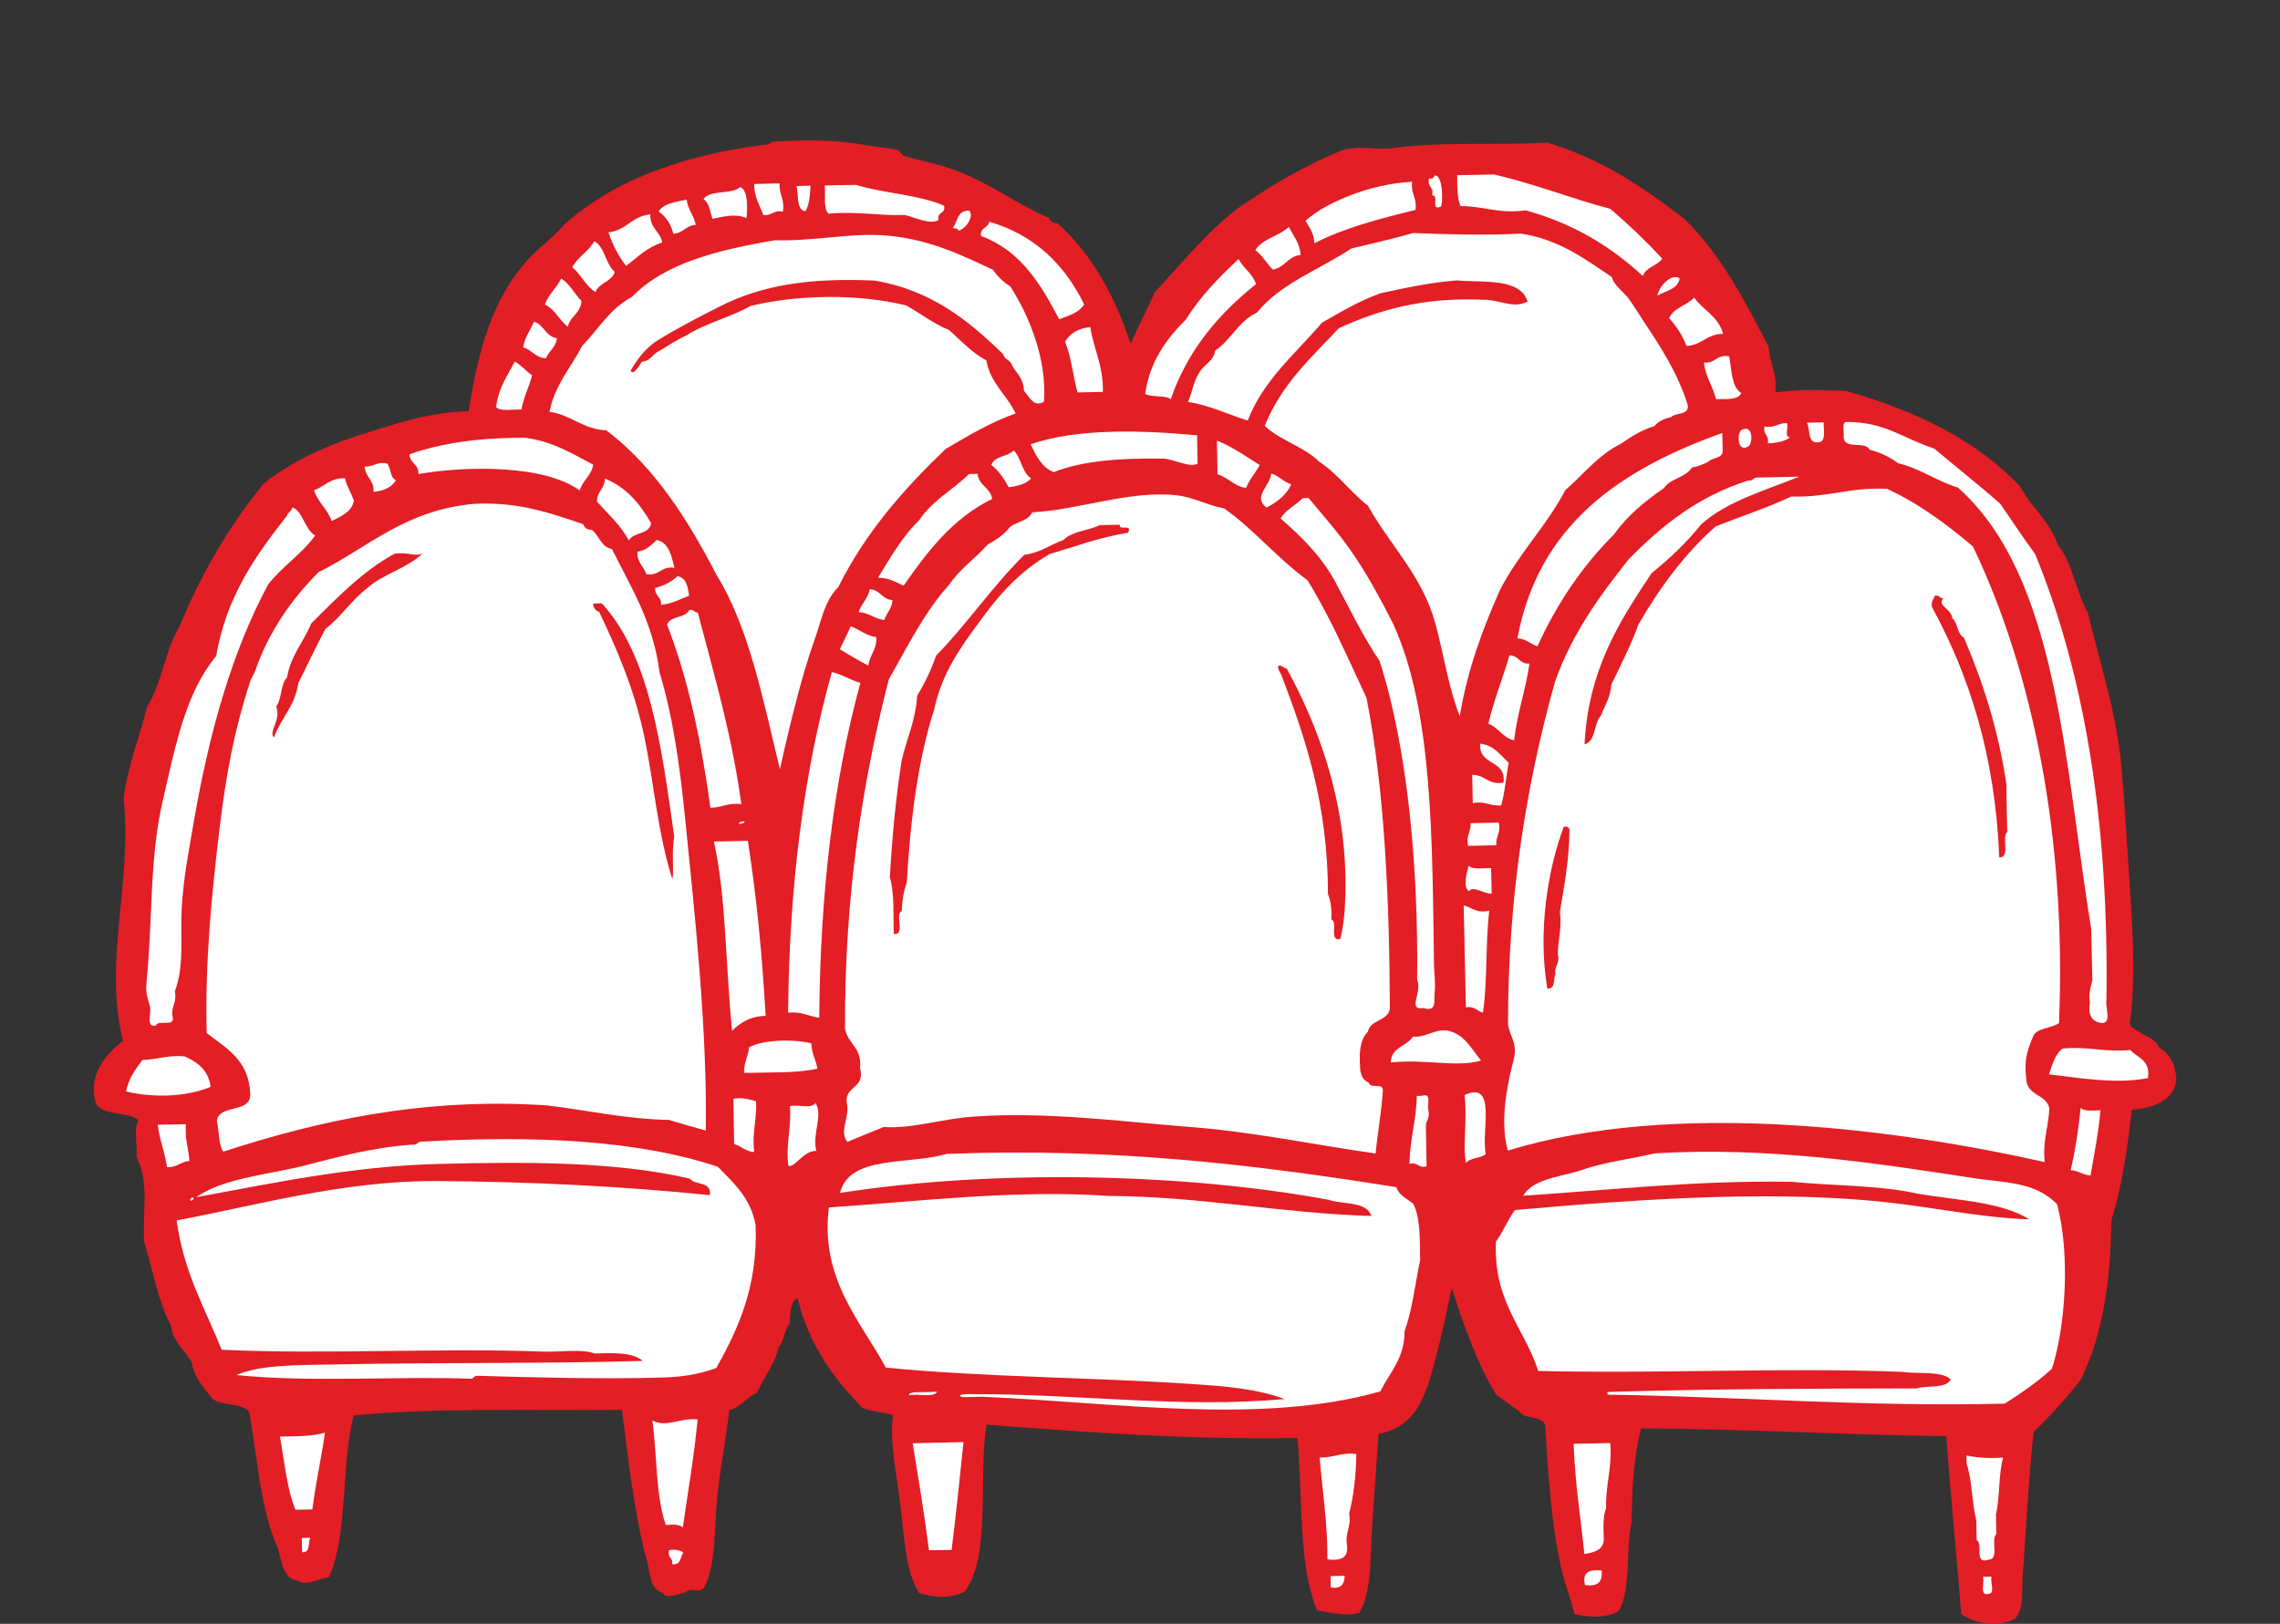 <svg width="146" height="104" viewBox="0 0 146 104" fill="none" xmlns="http://www.w3.org/2000/svg">
<rect x="0" y="0" width="146" height="104" fill="#333333" stroke="none"/>
<g clip-path="url(#clip0_2183_3295)">
<path fill-rule="evenodd" clip-rule="evenodd" d="M84.348 103.143C85.203 103.274 86.342 103.56 87.066 103.274C87.862 101.798 87.731 99.799 87.862 97.824C87.992 95.824 88.147 93.706 88.277 91.838C90.83 91.338 91.34 89.207 91.969 86.863C92.361 85.411 92.646 83.864 92.967 82.496C93.75 84.947 94.593 87.339 95.816 89.326C96.326 89.66 96.778 90.052 97.288 90.386C97.585 90.933 98.713 90.636 98.938 91.254C99.152 94.587 99.354 97.871 100.03 100.656C100.256 101.584 100.612 102.465 100.814 103.357C101.586 103.619 103.176 103.631 103.699 103.119C104.447 101.703 104.091 99.228 104.482 97.478C104.506 95.313 104.625 93.23 105.088 91.481C111.724 91.516 118.04 91.897 124.629 91.98C124.914 95.812 125.282 99.561 125.59 103.381C126.516 103.988 127.81 104.262 129.033 103.679C129.639 102.941 129.449 101.941 129.52 100.954C129.746 97.978 129.9 94.527 130.232 91.695C131.313 90.659 132.31 89.553 133.236 88.374C134.589 85.649 135.171 82.186 135.195 78.176C135.86 76.033 136.239 73.618 136.501 71.083C137.937 70.928 139.124 70.523 139.362 69.214C139.338 68.12 138.899 67.477 138.234 67.06C138.008 66.501 137.32 66.346 137.13 66.18C136.857 65.93 136.346 65.894 136.394 65.466C136.75 62.847 136.584 59.944 136.406 57.123C136.239 54.565 136.085 52.018 135.883 49.519C135.586 45.711 134.411 42.271 133.687 39.225C132.939 37.916 132.714 36.047 131.788 34.916C131.253 33.369 130.078 32.513 129.366 31.156C126.54 28.181 122.682 26.3 118.206 25.039C116.485 24.968 115.381 24.92 113.683 25.134C113.825 23.873 113.303 23.313 113.268 22.242C111.724 19.231 110.157 16.244 107.854 14.019C105.278 12.02 102.559 10.175 99.069 9.128C96.326 9.33 91.969 9.033 88.954 9.52C87.66 9.556 87.209 9.354 86.057 9.58C83.529 10.591 81.344 11.912 79.267 13.341C77.249 14.888 75.669 16.875 73.948 18.708C73.45 19.826 72.903 20.898 72.393 22.004C71.36 18.886 69.888 16.232 67.715 14.305C67.407 14.316 67.252 14.174 67.169 13.959C65.092 13.079 63.24 11.615 60.96 10.829C59.975 10.484 58.717 10.223 57.874 9.985C57.803 9.961 57.601 9.663 57.506 9.628C56.948 9.461 56.129 9.425 55.511 9.306C53.636 8.961 51.878 8.949 49.54 9.068C49.314 9.08 49.29 9.306 49.005 9.259C43.627 9.949 39.223 11.579 36.089 14.424C35.4 15.245 34.522 15.828 33.786 16.649C31.566 19.101 30.64 22.29 30.011 26.336C27.138 26.419 25.06 27.253 22.816 27.931C20.573 28.669 18.566 29.645 16.904 30.954C14.708 33.631 12.903 36.69 11.491 40.129C10.576 41.617 10.363 43.782 9.425 45.246C8.95 47.21 8.202 48.924 7.917 51.078C8.475 56.742 6.611 61.455 7.87 66.668C6.813 67.477 5.567 68.881 6.148 70.69C6.647 71.475 8.155 71.19 8.879 71.725C8.534 72.225 8.808 73.308 8.748 74.082C9.544 75.831 9.152 77.105 9.223 79.508C9.781 81.329 10.125 83.376 10.956 84.911C11.099 86.006 11.835 86.459 12.274 87.244C12.452 88.291 13.069 88.886 13.592 89.576C14.185 90.076 15.491 89.814 15.966 90.433C16.477 93.409 16.69 96.705 17.771 99.097C18.056 99.978 18.091 101.108 19.077 101.239C19.599 101.62 20.418 101.084 21.059 101.013C22.318 98.252 21.819 93.801 22.65 90.647C28.253 90.136 34.13 90.35 39.828 90.29C40.22 93.456 40.6 96.645 41.289 99.502C41.645 100.358 41.491 101.763 42.428 102.013C42.69 102.477 43.533 102.025 43.877 101.989C44.399 101.584 44.779 102.155 45.135 101.596C45.883 99.978 45.729 97.907 45.919 95.955C46.121 93.992 46.501 92.088 46.702 90.314C47.474 90.112 47.806 89.481 48.483 89.184C48.922 88.184 49.599 87.41 49.872 86.256C50.24 85.899 50.205 85.149 50.561 84.792C50.62 84.138 50.572 83.388 51.071 83.15C51.807 86.149 53.374 88.267 55.191 90.136C55.749 90.421 56.568 90.421 57.185 90.636C56.948 92.409 57.423 94.42 57.66 96.431C57.909 98.454 57.957 100.608 58.859 102.025C59.88 102.334 60.782 102.382 61.756 101.965C63.501 99.621 62.622 94.741 63.169 91.243C69.603 91.731 76.049 92.218 83.078 92.099C83.434 95.824 83.113 100.299 84.348 103.143Z" fill="#E31E25"/>
<path fill-rule="evenodd" clip-rule="evenodd" d="M48.293 11.782C48.839 11.77 49.373 11.758 49.919 11.746C49.872 12.472 50.264 12.758 50.133 13.555C49.504 13.424 49.445 13.841 48.875 13.769C48.649 13.127 48.293 12.65 48.293 11.782Z" fill="white"/>
<path fill-rule="evenodd" clip-rule="evenodd" d="M47.391 11.983C47.973 12.138 47.842 13.745 47.795 13.971C47.154 13.661 46.311 13.864 45.622 14.018C45.468 13.554 45.42 12.995 45.052 12.757C45.444 12.126 46.869 12.483 47.391 11.983Z" fill="white"/>
<path fill-rule="evenodd" clip-rule="evenodd" d="M51 11.912C51.297 11.912 51.605 11.901 51.902 11.889C51.867 12.496 51.831 13.126 51.57 13.531C50.964 13.436 51.166 12.484 51 11.912Z" fill="white"/>
<path fill-rule="evenodd" clip-rule="evenodd" d="M52.816 11.877C53.481 11.865 54.146 11.853 54.811 11.841C56.58 12.388 58.823 12.46 60.45 13.174C60.592 13.733 59.963 13.531 60.105 14.09C59.571 14.423 58.574 13.912 57.933 13.769C56.223 13.828 54.87 13.519 53.054 13.685C52.697 13.352 52.876 12.483 52.816 11.877Z" fill="white"/>
<path fill-rule="evenodd" clip-rule="evenodd" d="M91.863 11.246C92.433 11.162 92.397 13.09 92.266 13.233C91.566 13.543 92.183 12.448 91.709 12.519C91.827 11.96 91.388 11.995 91.507 11.436C91.72 11.46 91.827 11.389 91.863 11.246Z" fill="white"/>
<path fill-rule="evenodd" clip-rule="evenodd" d="M93.311 11.222C94.094 11.21 94.878 11.187 95.662 11.175C98.273 11.77 100.576 12.71 103.117 13.376C104.292 14.376 105.396 15.435 106.441 16.566C106.121 17.03 105.396 17.101 105.195 17.673C103.153 15.792 100.743 14.305 97.692 13.472C95.994 13.71 94.997 13.198 93.525 13.198C93.311 12.71 93.311 11.96 93.311 11.222Z" fill="white"/>
<path fill-rule="evenodd" clip-rule="evenodd" d="M90.426 11.639C90.319 12.436 90.758 12.65 90.64 13.448C88.325 14.007 86.057 14.602 84.17 15.578C84.134 14.935 83.849 14.554 83.6 14.138C84.431 13.4 85.523 12.864 86.639 12.448C87.731 12.031 89.037 11.722 90.426 11.639Z" fill="white"/>
<path fill-rule="evenodd" clip-rule="evenodd" d="M43.972 12.781C44.043 13.448 44.435 13.769 44.553 14.4C43.912 14.435 43.758 14.935 43.117 14.971C42.963 14.328 42.63 13.876 42.179 13.543C42.5 13.019 43.271 12.936 43.972 12.781Z" fill="white"/>
<path fill-rule="evenodd" clip-rule="evenodd" d="M41.645 13.733C41.609 14.638 42.274 14.805 42.405 15.53C41.431 15.84 40.814 16.483 40.09 17.03C39.615 16.411 39.235 15.697 38.962 14.876C40.125 14.769 40.446 13.829 41.645 13.733Z" fill="white"/>
<path fill-rule="evenodd" clip-rule="evenodd" d="M62.077 13.495C62.373 13.864 61.887 14.626 61.376 14.781C61.364 14.602 61.151 14.65 61.008 14.602C61.329 14.209 61.281 13.448 62.077 13.495Z" fill="white"/>
<path fill-rule="evenodd" clip-rule="evenodd" d="M69.425 19.505C69.093 20.017 68.451 20.219 67.822 20.445C66.635 18.16 65.317 16.03 62.824 15.114C62.729 14.542 63.299 14.626 63.347 14.197C66.243 15.054 68.178 16.934 69.425 19.505Z" fill="white"/>
<path fill-rule="evenodd" clip-rule="evenodd" d="M38.059 15.447C38.748 15.84 38.772 16.923 39.365 17.411C39.175 18.053 38.356 18.101 38.131 18.708C37.502 18.315 37.205 17.578 36.647 17.113C37.003 16.447 37.691 16.102 38.059 15.447Z" fill="white"/>
<path fill-rule="evenodd" clip-rule="evenodd" d="M66.849 25.729C66.195 26.11 65.946 25.443 65.566 25.027C65.555 24.23 65.091 23.92 64.806 23.408C64.747 23.04 64.308 23.063 64.249 22.694C62.04 20.552 59.666 18.589 56.01 17.97C51.795 17.779 48.78 18.267 46.097 19.624C44.636 20.362 43.259 21.076 41.977 21.885C41.3 22.361 40.802 23.004 40.386 23.73C40.517 24.122 40.98 23.373 41.099 23.17C41.562 23.135 41.728 22.825 41.989 22.611C42.654 22.242 43.236 21.802 43.96 21.48C45.171 20.695 46.809 20.314 48.079 19.588C51.166 18.851 55.024 18.815 58.028 19.564C58.954 20.076 59.749 20.719 60.77 21.135C61.542 21.814 62.218 22.587 63.156 23.075C63.429 24.575 64.474 25.277 65.032 26.479C63.37 27.074 61.981 27.919 60.556 28.752C57.873 31.322 55.416 34.107 53.683 37.594C52.792 38.487 52.626 39.677 52.127 41.069C51.332 43.306 50.537 46.555 49.943 49.269C48.863 44.853 47.984 40.212 45.895 36.844C44.031 33.238 41.906 29.906 38.831 27.562C37.3 27.49 36.587 26.574 35.186 26.372C35.531 24.634 36.563 23.551 37.276 22.159C38.321 21.088 39.069 19.743 40.469 19.017C42.535 16.863 45.954 16.006 49.623 15.387C52.032 15.459 54.347 14.935 56.484 15.066C59.334 15.233 61.613 16.351 63.584 17.28C63.88 17.708 64.249 18.065 64.688 18.339C65.887 20.183 67.062 23.028 66.849 25.729Z" fill="white"/>
<path fill-rule="evenodd" clip-rule="evenodd" d="M82.531 14.53C82.816 15.101 83.22 15.542 83.291 16.327C82.46 16.411 82.282 17.137 81.499 17.267C81.119 16.863 80.834 16.363 80.383 16.018C80.846 15.28 81.914 15.125 82.531 14.53Z" fill="white"/>
<path fill-rule="evenodd" clip-rule="evenodd" d="M108.08 25.968C108.139 26.622 107.296 26.396 107.011 26.717C106.548 26.813 106.18 26.991 105.943 27.289C105.1 27.539 104.447 27.979 103.794 28.419C102.334 29.145 101.396 30.383 100.232 31.394C99.021 33.715 97.217 35.476 96.03 37.833C94.949 40.284 93.976 42.843 93.477 45.866C92.765 44.081 92.445 41.891 91.91 39.915C91.044 36.809 89.002 34.929 87.601 32.394C86.485 31.525 85.666 30.347 84.467 29.562C83.493 28.598 81.974 28.217 80.988 27.277C82.021 24.659 83.956 22.909 85.737 21.017C88.242 19.875 91.067 19.03 94.926 19.196C95.982 19.16 96.873 19.803 97.822 19.315C97.336 17.792 95.08 18.113 93.275 17.959C91.519 18.101 89.963 18.446 88.408 18.78C87.019 19.279 85.844 19.982 84.645 20.672C82.959 22.659 80.917 24.314 79.896 26.932C78.614 26.539 77.51 25.968 76.073 25.742C76.334 25.17 76.429 24.433 76.762 23.921C77.035 23.361 77.712 23.171 77.818 22.445C78.839 21.779 79.302 20.565 80.478 20.029C81.985 18.161 84.49 17.268 86.544 15.912C87.874 15.59 89.215 15.293 90.498 14.924C92.729 15.007 94.949 15.09 97.371 14.96C99.853 15.329 101.479 16.59 103.212 17.744C103.343 18.292 103.984 18.684 104.328 19.172C104.577 19.517 104.981 20.172 105.266 20.601C106.251 22.088 107.462 23.909 108.08 25.968Z" fill="white"/>
<path fill-rule="evenodd" clip-rule="evenodd" d="M79.314 16.59C79.623 17.197 80.205 17.506 80.43 18.196C78.044 20.101 76.061 22.409 74.969 25.563C74.589 25.289 73.77 25.468 73.331 25.23C73.639 23.099 74.708 21.695 75.943 20.458C76.869 18.97 78.068 17.756 79.314 16.59Z" fill="white"/>
<path fill-rule="evenodd" clip-rule="evenodd" d="M35.934 17.839C36.492 18.184 36.777 18.815 37.228 19.267C37.205 20.064 36.516 20.231 36.362 20.921C35.804 20.517 35.543 19.802 34.89 19.505C35.127 18.838 35.65 18.446 35.934 17.839Z" fill="white"/>
<path fill-rule="evenodd" clip-rule="evenodd" d="M107.557 17.815C107.45 18.541 106.667 18.613 106.132 18.934C106.263 18.279 107.011 17.518 107.557 17.815Z" fill="white"/>
<path fill-rule="evenodd" clip-rule="evenodd" d="M34.189 20.6C34.842 20.79 34.925 21.552 35.661 21.659C35.602 22.254 35.151 22.468 34.961 22.944C34.273 22.92 34.071 22.397 33.501 22.254C33.596 21.564 33.976 21.171 34.189 20.6Z" fill="white"/>
<path fill-rule="evenodd" clip-rule="evenodd" d="M108.483 19.064C109.065 19.874 110.05 20.266 110.335 21.385C109.291 21.385 108.994 22.099 107.997 22.159C107.724 21.456 107.332 20.873 106.881 20.373C107.177 19.707 108.02 19.564 108.483 19.064Z" fill="white"/>
<path fill-rule="evenodd" clip-rule="evenodd" d="M69.817 20.945C70.031 22.385 70.66 23.397 70.624 25.099C70.078 25.111 69.544 25.122 68.998 25.134C68.713 24.075 68.594 22.837 68.202 21.886C68.511 21.35 69.045 21.029 69.817 20.945Z" fill="white"/>
<path fill-rule="evenodd" clip-rule="evenodd" d="M32.967 23.158C33.382 23.396 33.679 23.765 34.071 24.039C33.881 24.812 33.525 25.407 33.394 26.229C32.824 26.205 32.064 26.371 31.768 26.074C31.91 24.86 32.492 24.063 32.967 23.158Z" fill="white"/>
<path fill-rule="evenodd" clip-rule="evenodd" d="M110.727 22.825C110.893 23.694 110.869 24.777 111.499 25.17C111.309 25.634 110.537 25.551 109.884 25.562C109.682 24.729 109.219 24.158 109.112 23.218C109.872 23.301 109.896 22.671 110.727 22.825Z" fill="white"/>
<path fill-rule="evenodd" clip-rule="evenodd" d="M37.989 29.763C37.87 30.477 37.3 30.763 37.122 31.417C34.914 29.787 30.011 29.811 26.794 30.358C26.829 29.703 26.235 29.703 26.224 29.097C28.289 28.359 30.77 28.026 33.62 28.037C35.401 28.264 36.647 29.061 37.989 29.763Z" fill="white"/>
<path fill-rule="evenodd" clip-rule="evenodd" d="M76.655 27.883C76.666 28.49 76.678 29.097 76.69 29.692C76.192 29.978 75.242 29.43 74.518 29.371C71.835 29.335 69.342 29.49 67.478 30.239C66.706 29.942 66.35 29.192 65.994 28.454C68.938 27.419 73.212 27.55 76.655 27.883Z" fill="white"/>
<path fill-rule="evenodd" clip-rule="evenodd" d="M114.431 27.098C114.538 27.36 114.241 28.038 114.633 28.002C114.3 28.276 113.778 28.371 113.196 28.395C113.315 27.836 112.876 27.871 112.994 27.312C113.671 27.443 113.849 27.074 114.431 27.098Z" fill="white"/>
<path fill-rule="evenodd" clip-rule="evenodd" d="M115.701 27.074C116.057 27.062 116.425 27.062 116.781 27.05C116.758 27.561 116.959 28.288 116.449 28.323C115.701 28.43 115.95 27.49 115.701 27.074Z" fill="white"/>
<path fill-rule="evenodd" clip-rule="evenodd" d="M134.399 65.489C133.936 65.358 133.699 64.978 133.829 64.228C133.734 63.609 133.877 63.204 133.984 62.776C133.96 61.693 133.936 60.598 133.912 59.515C132.191 48.912 131.799 36.928 125.377 31.227C123.999 30.811 122.99 30.013 121.542 29.668C121.032 29.275 120.426 28.99 119.714 28.799C119.453 28.204 118.004 28.859 118.064 27.931C118.064 27.812 118.064 27.693 118.052 27.574C118.028 27.312 118.016 27.062 118.218 27.026C120.675 26.991 121.993 28.145 123.857 28.728C125.258 29.918 126.718 31.049 128.083 32.263C128.831 33.334 129.544 34.44 130.315 35.476C133.509 43.235 135.052 52.744 134.886 64.025C134.791 64.561 135.325 65.727 134.399 65.489Z" fill="white"/>
<path fill-rule="evenodd" clip-rule="evenodd" d="M77.925 28.217C78.946 28.633 79.789 29.228 80.668 29.788C80.395 30.288 80.015 30.692 79.789 31.252C79.006 31.144 78.661 30.573 77.961 30.383C77.961 29.669 77.937 28.943 77.925 28.217Z" fill="white"/>
<path fill-rule="evenodd" clip-rule="evenodd" d="M111.546 27.527C112.294 27.134 112.247 28.503 111.926 28.61C111.19 28.991 111.237 27.634 111.546 27.527Z" fill="white"/>
<path fill-rule="evenodd" clip-rule="evenodd" d="M110.288 27.729C110.299 28.085 110.299 28.454 110.311 28.811C110.359 29.395 109.67 29.264 109.421 29.561C109.088 29.716 108.768 29.883 108.341 29.942C107.961 30.585 106.963 30.632 106.56 31.251C105.349 32.096 104.209 33.012 103.366 34.214C101.336 36.237 99.71 38.63 98.451 41.391C98 41.248 97.727 40.914 97.169 40.879C98.523 33.584 103.782 30.061 110.288 27.729Z" fill="white"/>
<path fill-rule="evenodd" clip-rule="evenodd" d="M24.787 29.681C25.048 29.966 24.965 30.609 25.357 30.752C25.084 31.204 24.597 31.442 23.92 31.501C23.968 30.704 23.386 30.585 23.351 29.883C23.92 29.919 24.098 29.55 24.787 29.681Z" fill="white"/>
<path fill-rule="evenodd" clip-rule="evenodd" d="M64.913 28.847C65.4 29.323 65.436 30.275 66.029 30.632C65.733 30.989 65.198 31.132 64.593 31.203C64.296 30.656 63.952 30.144 63.477 29.775C63.679 29.204 64.546 29.251 64.913 28.847Z" fill="white"/>
<path fill-rule="evenodd" clip-rule="evenodd" d="M22.092 30.633C22.211 31.18 22.496 31.573 22.662 32.072C22.508 32.81 21.843 33.06 21.237 33.37C20.976 32.596 20.359 32.191 20.11 31.394C20.798 31.168 21.119 30.597 22.092 30.633Z" fill="white"/>
<path fill-rule="evenodd" clip-rule="evenodd" d="M38.736 30.656C40.102 31.204 40.98 32.263 41.692 33.501C41.609 34.25 40.553 34.06 40.268 34.619C39.745 33.62 38.938 32.929 38.226 32.12C38.226 31.477 38.724 31.299 38.736 30.656Z" fill="white"/>
<path fill-rule="evenodd" clip-rule="evenodd" d="M63.536 31.953C61.008 33.191 59.393 35.309 57.862 37.511C57.363 37.297 56.936 36.999 56.224 36.999C57.031 35.702 57.779 34.357 58.859 33.322C59.666 32.084 61.02 31.37 62.053 30.359C62.231 30.359 62.409 30.347 62.599 30.347C62.682 31.12 63.418 31.215 63.536 31.953Z" fill="white"/>
<path fill-rule="evenodd" clip-rule="evenodd" d="M81.404 30.323C81.902 30.478 82.187 30.859 82.686 31.025C82.365 31.727 81.772 32.156 81.095 32.513C80.193 31.799 81.332 31.144 81.404 30.323Z" fill="white"/>
<path fill-rule="evenodd" clip-rule="evenodd" d="M20.181 34.298C19.326 35.488 18.056 36.285 17.166 37.44C14.886 41.676 13.402 46.877 12.417 52.589C12.096 54.434 11.728 56.35 11.633 58.23C11.538 60.134 11.811 61.86 11.194 63.49C11.348 64.24 10.933 64.431 11.052 65.121C11.23 65.823 10.102 65.275 9.983 65.68C9.295 65.835 9.734 64.835 9.591 64.419C9.473 63.99 9.318 63.597 9.378 62.967C9.781 58.968 9.568 54.946 10.411 51.34C11.218 47.841 11.859 44.402 13.841 42.022C14.494 38.213 16.37 35.571 18.365 33.048C18.424 32.81 18.673 32.751 18.721 32.501C19.35 32.656 19.528 33.941 20.181 34.298Z" fill="white"/>
<path fill-rule="evenodd" clip-rule="evenodd" d="M45.194 72.404C44.387 72.19 43.604 71.963 42.832 71.725C39.995 71.666 37.632 71.107 35.032 70.797C27.054 70.262 20.252 71.821 14.292 73.76C13.984 73.272 14.031 72.428 13.889 71.773C14.055 70.69 16.026 71.333 16.026 70.095C15.954 67.882 14.482 67.132 13.236 66.168C13.117 61.681 13.556 57.23 14.055 53.101C14.482 49.542 15.005 46.746 16.026 43.628C16.109 43.39 16.299 43.104 16.37 42.89C17.177 40.534 18.685 38.344 20.406 36.642C23.612 35.047 25.962 32.632 30.45 32.263C33.287 32.144 35.294 32.882 37.347 33.572C37.43 33.798 37.585 33.941 37.893 33.929C38.368 34.298 38.487 35.036 39.187 35.166C40.398 37.606 41.823 39.82 42.239 43.081C43.093 45.889 43.544 49.114 43.877 52.47C44.459 58.266 45.301 65.87 45.194 72.404ZM25.262 35.464C23.149 36.63 21.57 38.308 19.931 39.927C19.445 41.117 18.614 41.974 18.376 43.402C17.949 43.818 18.067 44.758 17.688 45.234C18.02 46.151 17.165 46.853 17.545 47.234C17.984 45.996 18.898 45.211 19.1 43.759C19.67 42.593 20.24 41.414 20.834 40.284C21.831 39.522 22.496 38.451 23.493 37.689C24.49 36.761 26.093 36.404 27.066 35.44C26.544 35.678 26.14 35.333 25.262 35.464ZM38.368 39.189C39.472 41.51 40.612 44.104 41.241 47.103C41.882 50.138 42.12 53.422 43.058 56.314C43.176 55.66 42.986 54.577 43.176 53.589C42.357 47.853 41.633 41.998 38.535 38.642C38.356 38.642 38.178 38.653 37.988 38.653C37.988 38.963 38.143 39.106 38.368 39.189Z" fill="white"/>
<path fill-rule="evenodd" clip-rule="evenodd" d="M115.226 30.525C113.018 31.418 110.584 32.108 108.958 33.56C108.02 34.726 106.94 35.762 105.765 36.702C103.723 39.772 101.704 42.866 101.467 47.674C102.227 47.448 102.037 46.33 102.512 45.842C102.761 45.187 103.129 44.663 103.188 43.83C103.794 42.581 104.423 41.355 104.922 39.986C106.287 37.63 107.866 35.476 109.86 33.715C111.475 33.072 113.173 32.525 114.704 31.799C117.007 31.882 118.503 31.18 120.842 31.311C122.931 32.275 124.676 33.596 126.338 35C130.161 42.997 132.345 53.625 131.847 65.525C131.384 65.859 130.553 65.811 130.232 66.287C129.912 67.037 129.579 67.787 129.746 69.012C129.734 70.202 131.016 70.036 131.23 70.976C131.182 72.178 130.79 73.035 130.933 74.427C121.554 72.321 107.308 70.405 96.552 73.689C96.006 71.749 96.552 69.31 96.968 67.703C97.146 66.656 96.623 66.335 96.564 65.537C96.576 57.326 97.751 50.221 99.556 43.723C100.636 40.617 102.417 38.189 104.281 35.833C106.37 33.703 108.697 31.799 111.95 30.775C112.247 30.823 112.258 30.597 112.484 30.585C113.422 30.573 114.324 30.549 115.226 30.525ZM123.715 38.88C126.089 43.247 127.763 48.353 128.024 54.922C128.76 54.91 128.155 53.625 128.535 53.279C128.511 52.256 128.487 51.221 128.475 50.197C127.953 46.675 126.956 43.64 125.757 40.831C125.317 40.617 125.377 39.879 125.009 39.582C124.973 38.999 124.023 38.808 124.439 38.32C124.201 38.32 124.19 38.094 123.893 38.154C123.833 38.392 123.632 38.499 123.715 38.88ZM99.081 63.312C99.627 63.359 99.449 62.717 99.603 62.395C99.508 61.824 99.912 61.753 99.757 61.122C99.757 60.17 100.03 59.48 99.888 58.397C100.173 56.719 100.482 55.053 100.505 53.125C100.458 52.982 100.351 52.922 100.137 52.946C99.116 55.672 98.463 59.623 99.081 63.312Z" fill="white"/>
<path fill-rule="evenodd" clip-rule="evenodd" d="M88.55 69.881C88.456 71.273 88.218 72.523 88.088 73.879C83.98 73.296 80.121 72.451 75.753 72.142C71.692 71.809 66.884 71.19 62.361 71.511C60.307 71.654 58.396 72.309 56.592 72.178C55.808 72.487 55.036 72.82 54.265 73.13C53.695 72.451 54.455 71.547 54.217 70.595C54.122 69.5 55.416 69.738 55.072 68.405C55.214 67.084 54.288 66.882 54.11 65.882C54.075 57.504 55.191 50.221 56.912 43.521C58.111 41.414 59.191 39.201 60.77 37.463C61.447 36.452 62.456 35.773 63.252 34.869C63.81 34.572 64.308 34.226 64.676 33.75C65.127 33.405 65.863 33.346 66.101 32.81C68.962 32.679 72.298 31.406 75.302 31.715C76.429 31.834 77.355 32.382 78.388 32.56C80.323 33.929 81.807 35.773 83.731 37.166C84.633 38.653 85.357 40.07 86.176 41.831C86.556 42.64 87.019 43.64 87.506 44.699C88.669 50.649 88.966 57.48 89.002 64.609C88.859 65.418 87.743 65.287 87.589 66.085C87.126 66.537 87.019 67.31 87.09 68.274C87.09 68.822 87.268 69.191 87.66 69.345C87.719 69.762 88.622 69.298 88.55 69.881ZM71.704 33.608C71.277 33.619 70.862 33.619 70.434 33.631C69.698 33.988 68.618 34.024 68.107 34.583C67.241 34.881 66.623 35.404 65.59 35.535C63.548 37.547 61.934 39.951 59.939 41.998C59.619 42.938 59.203 43.783 58.728 44.556C58.633 46.187 58.04 47.329 57.731 48.745C57.363 51.113 57.126 53.613 56.983 56.195C57.28 57.183 57.197 58.575 57.233 59.813C58.016 59.92 57.268 58.539 57.743 58.349C57.767 57.659 57.874 57.052 58.064 56.528C58.301 52.494 58.776 48.686 59.821 45.437C60.319 43.081 61.542 41.414 62.777 39.748C63.976 38.058 65.365 36.559 67.205 35.488C68.855 35 70.398 34.417 72.239 34.119C72.523 33.489 71.645 34.036 71.704 33.608ZM82.033 43.176C83.6 47.281 85.036 51.518 85.036 57.254C85.203 57.706 85.298 58.218 85.25 58.885C85.701 59.027 85.072 60.301 85.82 60.146C86.224 58.635 86.224 56.183 86.057 54.339C85.654 49.804 84.039 45.806 82.389 42.807C82.163 42.807 82.14 42.581 81.843 42.64C81.831 42.89 81.938 43.033 82.033 43.176Z" fill="white"/>
<path fill-rule="evenodd" clip-rule="evenodd" d="M91.15 64.561C90.082 64.728 91.103 63.538 90.747 62.752C90.83 55.683 90.165 47.983 88.337 42.319C87.28 40.772 86.437 38.998 85.523 37.297C84.633 35.642 83.351 34.381 81.997 33.203C82.342 32.643 82.971 32.358 83.422 31.905C83.541 31.905 83.659 31.905 83.79 31.894C84.811 33.119 85.856 34.286 86.758 35.642C87.66 36.987 88.444 38.439 89.204 39.938C91.78 45.532 91.708 53.958 91.827 61.824C91.827 62.193 91.946 63.073 91.863 63.633C91.803 64.002 92.065 64.847 91.15 64.561Z" fill="white"/>
<path fill-rule="evenodd" clip-rule="evenodd" d="M43.188 36.368C42.31 36.225 42.274 36.904 41.384 36.773C41.218 36.261 40.79 36.035 40.814 35.333C41.407 35.249 41.704 34.892 42.06 34.583C42.832 34.761 42.998 35.583 43.188 36.368Z" fill="white"/>
<path fill-rule="evenodd" clip-rule="evenodd" d="M43.378 36.904C43.948 36.988 44.043 37.571 44.126 38.154C43.544 38.368 43.069 38.666 42.333 38.737C42.369 38.202 41.918 38.19 41.953 37.654C42.523 37.511 43.01 37.261 43.378 36.904Z" fill="white"/>
<path fill-rule="evenodd" clip-rule="evenodd" d="M55.69 37.737C56.366 37.761 56.473 38.404 57.15 38.428C57.114 38.987 56.77 39.249 56.627 39.713C55.998 39.63 55.654 39.249 54.989 39.201C55.155 38.642 55.594 38.344 55.69 37.737Z" fill="white"/>
<path fill-rule="evenodd" clip-rule="evenodd" d="M47.474 51.506C46.619 51.387 46.239 51.732 45.492 51.732C44.91 47.471 44.067 43.473 42.714 40.01C42.915 39.427 43.889 39.605 44.138 39.069C44.435 39.01 44.459 39.236 44.684 39.236C45.729 43.211 46.869 47.079 47.474 51.506Z" fill="white"/>
<path fill-rule="evenodd" clip-rule="evenodd" d="M54.478 40.117C55.048 40.319 55.452 40.712 56.117 40.807C56.152 41.617 55.689 41.938 55.606 42.628C54.965 42.307 54.372 41.938 53.778 41.581C54.016 41.093 54.253 40.617 54.478 40.117Z" fill="white"/>
<path fill-rule="evenodd" clip-rule="evenodd" d="M96.659 41.974C97.264 41.962 97.288 42.557 97.941 42.497C97.692 44.211 97.158 45.651 96.956 47.412C96.22 47.258 95.971 46.591 95.306 46.353C95.662 44.806 96.232 43.461 96.659 41.974Z" fill="white"/>
<path fill-rule="evenodd" clip-rule="evenodd" d="M53.268 43.045C53.956 43.188 54.431 43.557 55.096 43.735C53.362 50.054 52.52 57.242 52.46 65.18C51.772 65.097 51.321 64.764 50.466 64.859C50.537 56.766 51.463 49.483 53.268 43.045Z" fill="white"/>
<path fill-rule="evenodd" clip-rule="evenodd" d="M94.783 47.627C95.686 47.734 96.077 48.365 96.612 48.853C96.433 49.745 96.374 50.757 96.125 51.578C95.401 51.649 95.116 51.281 94.308 51.435C94.297 50.828 94.285 50.221 94.273 49.626C95.116 49.614 95.282 50.293 96.279 50.126C96.457 48.603 94.688 49.091 94.783 47.627Z" fill="white"/>
<path fill-rule="evenodd" clip-rule="evenodd" d="M47.32 52.779C47.32 52.601 47.533 52.636 47.676 52.589C47.676 52.767 47.462 52.732 47.32 52.779Z" fill="white"/>
<path fill-rule="evenodd" clip-rule="evenodd" d="M94.166 52.72C94.771 52.708 95.377 52.697 95.97 52.685C96.125 53.363 95.769 53.553 95.816 54.136C95.211 54.148 94.605 54.16 94.012 54.172C93.857 53.494 94.213 53.303 94.166 52.72Z" fill="white"/>
<path fill-rule="evenodd" clip-rule="evenodd" d="M45.717 53.898C46.441 53.886 47.165 53.862 47.89 53.851C48.483 57.647 48.804 61.253 49.029 65.061C48.008 65.085 47.403 65.513 46.88 66.013C46.465 62.014 46.513 57.504 45.717 53.898Z" fill="white"/>
<path fill-rule="evenodd" clip-rule="evenodd" d="M94.035 55.445C94.308 55.719 94.961 55.588 95.484 55.6C95.496 56.148 95.507 56.683 95.519 57.23C95.056 57.278 94.297 56.683 94.071 57.076C93.62 56.79 93.976 55.802 94.035 55.445Z" fill="white"/>
<path fill-rule="evenodd" clip-rule="evenodd" d="M93.727 57.992C94.261 58.111 94.522 58.516 95.365 58.325C95.116 60.396 95.258 62.848 94.961 64.859C94.582 64.764 94.439 64.419 93.869 64.514C93.822 62.336 93.774 60.158 93.727 57.992Z" fill="white"/>
<path fill-rule="evenodd" clip-rule="evenodd" d="M51.95 66.822C51.974 67.477 52.247 67.87 52.342 68.441C51 68.75 49.255 68.667 47.64 68.715C47.64 68.06 47.902 67.667 47.973 67.072C48.839 66.584 50.846 66.537 51.95 66.822Z" fill="white"/>
<path fill-rule="evenodd" clip-rule="evenodd" d="M13.485 69.607C11.93 70.262 9.829 70.321 8.072 69.905C8.238 69.06 8.677 68.477 9.116 67.893C10.066 67.858 10.743 67.56 11.823 67.655C12.642 68.024 13.343 68.524 13.485 69.607Z" fill="white"/>
<path fill-rule="evenodd" clip-rule="evenodd" d="M94.842 67.929C93.204 68.382 91.388 67.81 89.061 68.048C89.073 67.049 90.094 67.025 90.474 66.394C91.376 66.442 91.732 65.942 92.634 65.99C93.774 66.204 94.213 67.168 94.842 67.929Z" fill="white"/>
<path fill-rule="evenodd" clip-rule="evenodd" d="M137.545 69.047C135.468 69.452 133.212 69.035 131.206 68.809C131.42 68.178 131.598 67.524 132.072 67.155C133.699 67 134.791 67.405 136.418 67.25C136.881 67.762 137.712 67.881 137.545 69.047Z" fill="white"/>
<path fill-rule="evenodd" clip-rule="evenodd" d="M46.964 70.369C47.581 70.274 47.973 70.417 48.412 70.524C48.483 71.714 48.139 72.511 48.293 73.785C47.735 73.749 47.474 73.404 47.011 73.273C46.999 72.309 46.975 71.333 46.964 70.369Z" fill="white"/>
<path fill-rule="evenodd" clip-rule="evenodd" d="M52.211 70.631C52.733 71.44 51.997 72.547 52.27 73.713C51.427 73.677 50.881 74.856 50.477 74.653C50.311 73.189 50.691 72.249 50.584 70.845C51.071 70.714 52.033 71.047 52.211 70.631Z" fill="white"/>
<path fill-rule="evenodd" clip-rule="evenodd" d="M95.139 73.915C94.819 74.2 94.13 74.129 93.881 74.486C93.655 73.546 93.964 71.606 93.786 70.13C95.887 69.178 94.831 72.463 95.139 73.915Z" fill="white"/>
<path fill-rule="evenodd" clip-rule="evenodd" d="M90.723 70.19C90.842 70.19 90.961 70.19 91.079 70.178C91.685 69.976 91.376 70.737 91.459 71.071C91.602 71.618 91.293 71.737 91.305 72.166C91.317 73.011 91.341 73.856 91.352 74.701C90.806 74.843 90.818 74.403 90.26 74.546C90.272 72.951 90.699 71.773 90.723 70.19Z" fill="white"/>
<path fill-rule="evenodd" clip-rule="evenodd" d="M10.101 72.035C10.707 72.023 11.312 72.011 11.906 71.999C11.823 72.951 12.072 73.558 12.132 74.355C11.562 74.391 11.348 74.784 10.695 74.748C10.553 73.784 10.22 73.022 10.101 72.035Z" fill="white"/>
<path fill-rule="evenodd" clip-rule="evenodd" d="M45.871 87.613C44.672 88.053 43.58 88.196 42.262 88.231C38.701 88.327 34.415 88.231 30.509 88.112C30.367 88.112 30.331 88.303 30.153 88.303C25.665 88.124 19.765 88.553 15.135 88.065C16.738 87.386 19.041 87.434 21.451 87.386C27.862 87.256 35.198 87.339 41.158 87.16C40.517 86.601 39.282 86.649 38.071 86.684C37.24 86.375 35.911 86.601 34.819 86.565C28.147 86.315 20.822 86.756 14.197 86.446C13.129 83.793 11.752 81.472 11.312 78.163C16.287 77.235 21.95 75.617 27.897 75.641C33.881 75.676 39.911 75.974 45.456 76.545C45.574 75.617 44.494 75.938 44.173 75.486C39.401 74.379 33.679 74.403 28.064 74.546C22.424 74.688 17.106 75.855 12.559 76.676C14.233 75.51 16.868 75.26 19.207 74.724C21.486 74.141 23.718 73.498 26.413 73.308C26.71 73.356 26.722 73.129 26.948 73.118C34.189 72.713 40.766 72.999 45.966 74.724C46.975 75.771 48.079 76.712 48.388 78.485C48.519 82.472 47.26 85.114 45.871 87.613Z" fill="white"/>
<path fill-rule="evenodd" clip-rule="evenodd" d="M133.236 70.952C133.473 71.202 134.019 71.119 134.506 71.107C134.375 72.571 134.102 73.915 133.865 75.284C133.355 75.26 133.105 74.963 132.595 74.951C132.892 73.689 133.093 72.344 133.236 70.952Z" fill="white"/>
<path fill-rule="evenodd" clip-rule="evenodd" d="M90.498 77.093C90.949 77.986 90.925 79.354 90.937 80.711C90.616 82.234 90.438 83.9 89.94 85.269C89.94 87.042 88.978 87.887 88.396 89.113C80.68 91.302 71.218 89.791 62.907 89.458C62.48 89.47 62.065 89.47 61.637 89.481C61.044 89.291 62.124 89.267 62.361 89.291C68.998 89.267 75.67 90.207 82.258 89.601C80.466 88.934 78.376 88.779 76.275 88.637C70.173 88.22 62.955 88.208 56.722 87.589C55.143 84.65 52.496 81.913 53.078 77.331C58.824 76.95 64.985 76.177 70.969 76.593C76.964 76.629 81.962 77.7 87.814 77.878C87.494 76.914 86.022 77.164 85.084 76.843C76.061 75.165 63.774 74.844 53.79 76.403C54.384 73.951 58.218 74.618 60.616 73.903C71.289 73.487 80.501 74.606 89.417 76.034C89.583 76.569 90.106 76.772 90.498 77.093Z" fill="white"/>
<path fill-rule="evenodd" clip-rule="evenodd" d="M124.914 88.339C124.273 87.779 122.86 88.017 121.827 87.863C114.111 87.565 106.489 87.994 98.499 87.803C97.609 85.03 95.626 83.4 95.792 79.52C96.255 78.901 96.54 78.116 97.015 77.497C104.744 76.819 114.301 76.093 122.148 77.164C124.878 77.533 127.419 78.021 129.948 78.092C128.096 76.938 125.199 76.878 122.682 76.426C120.296 75.902 117.352 75.95 114.704 75.688C108.566 75.593 103.189 76.212 97.538 76.581C98.238 75.415 100.102 75.379 101.479 74.867C102.856 74.415 104.494 74.213 105.978 73.867C113.22 73.427 120.082 74.486 126.267 75.438C128.25 75.748 130.351 75.653 131.728 77.14C132.583 80.353 132.263 84.971 131.396 87.66C130.482 88.505 129.437 89.219 128.369 89.898C119.595 90.112 111.653 89.469 103.212 89.326C102.892 89.386 102.844 89.16 103.022 89.148C109.718 88.946 116.224 88.934 122.73 88.922C123.442 88.708 124.629 88.957 124.914 88.339Z" fill="white"/>
<path fill-rule="evenodd" clip-rule="evenodd" d="M12.191 76.89C12.096 76.795 12.322 76.652 12.369 76.7C12.464 76.795 12.239 76.938 12.191 76.89Z" fill="white"/>
<path fill-rule="evenodd" clip-rule="evenodd" d="M58.206 89.362C58.206 89.183 58.42 89.219 58.562 89.171C58.74 89.171 58.919 89.159 59.108 89.159C59.405 89.159 59.714 89.148 60.011 89.136C59.761 89.552 58.752 89.231 58.206 89.362Z" fill="white"/>
<path fill-rule="evenodd" clip-rule="evenodd" d="M41.776 90.969C42.63 91.469 43.604 90.778 44.672 90.909C44.447 93.29 44.055 95.527 43.723 97.824C43.509 97.621 43.082 97.633 42.63 97.669C41.989 95.801 42.073 93.183 41.776 90.969Z" fill="white"/>
<path fill-rule="evenodd" clip-rule="evenodd" d="M20.81 91.754C20.573 93.42 20.217 94.967 20.003 96.669C19.647 96.681 19.279 96.681 18.922 96.693C18.364 95.36 18.222 93.599 17.925 92.004C18.97 91.992 20.015 91.992 20.81 91.754Z" fill="white"/>
<path fill-rule="evenodd" clip-rule="evenodd" d="M58.444 92.433C59.524 92.409 60.616 92.385 61.697 92.361C61.459 94.67 61.222 96.991 60.937 99.264C60.45 99.276 59.975 99.287 59.488 99.287C59.191 96.967 58.812 94.706 58.444 92.433Z" fill="white"/>
<path fill-rule="evenodd" clip-rule="evenodd" d="M100.767 92.469C101.55 92.457 102.334 92.433 103.117 92.421C103.236 94.016 102.809 95.087 102.844 96.598C102.642 97.11 102.666 97.848 102.702 98.597C102.666 99.276 102.084 99.43 101.455 99.526C101.218 97.181 100.85 94.98 100.767 92.469Z" fill="white"/>
<path fill-rule="evenodd" clip-rule="evenodd" d="M86.853 93.123C86.829 94.516 86.686 95.801 86.39 96.943C86.544 97.8 86.129 98.11 86.247 98.943C86.378 99.788 85.844 99.978 85.001 99.871C85.013 97.515 84.68 95.515 84.502 93.349C85.392 93.373 85.867 93.004 86.853 93.123Z" fill="white"/>
<path fill-rule="evenodd" clip-rule="evenodd" d="M125.923 93.218C126.611 93.361 127.383 93.42 128.273 93.349C127.965 94.42 128.072 95.872 127.81 96.978C127.822 97.407 127.822 97.823 127.834 98.252C127.454 98.597 128.06 99.882 127.324 99.894C126.362 100.215 127.027 98.847 126.576 98.644C126.564 98.216 126.564 97.799 126.552 97.371C126.267 96.252 126.291 94.812 125.935 93.753C125.923 93.587 125.923 93.396 125.923 93.218Z" fill="white"/>
<path fill-rule="evenodd" clip-rule="evenodd" d="M19.326 98.502C19.504 98.502 19.694 98.49 19.872 98.49C19.706 98.812 19.896 99.466 19.35 99.407C19.338 99.097 19.326 98.8 19.326 98.502Z" fill="white"/>
<path fill-rule="evenodd" clip-rule="evenodd" d="M42.856 99.276C43.271 99.216 43.556 99.288 43.758 99.442C43.556 99.716 43.616 100.252 43.046 100.18C43.117 99.752 42.713 99.799 42.856 99.276Z" fill="white"/>
<path fill-rule="evenodd" clip-rule="evenodd" d="M85.203 100.942C85.499 100.942 85.808 100.93 86.105 100.918C86.093 101.442 85.891 101.787 85.214 101.668C85.214 101.43 85.214 101.192 85.203 100.942Z" fill="white"/>
<path fill-rule="evenodd" clip-rule="evenodd" d="M102.559 100.585C102.642 101.323 102.298 101.632 101.491 101.513C101.301 100.68 101.788 100.502 102.559 100.585Z" fill="white"/>
<path fill-rule="evenodd" clip-rule="evenodd" d="M126.979 100.989C127.158 100.989 127.336 100.978 127.526 100.978C127.431 101.299 127.763 102.037 127.371 102.072C126.718 102.263 127.098 101.37 126.979 100.989Z" fill="white"/>
</g>
<defs>
<clipPath id="clip0_2183_3295">
<rect width="146" height="104" fill="white"/>
</clipPath>
</defs>
</svg>
